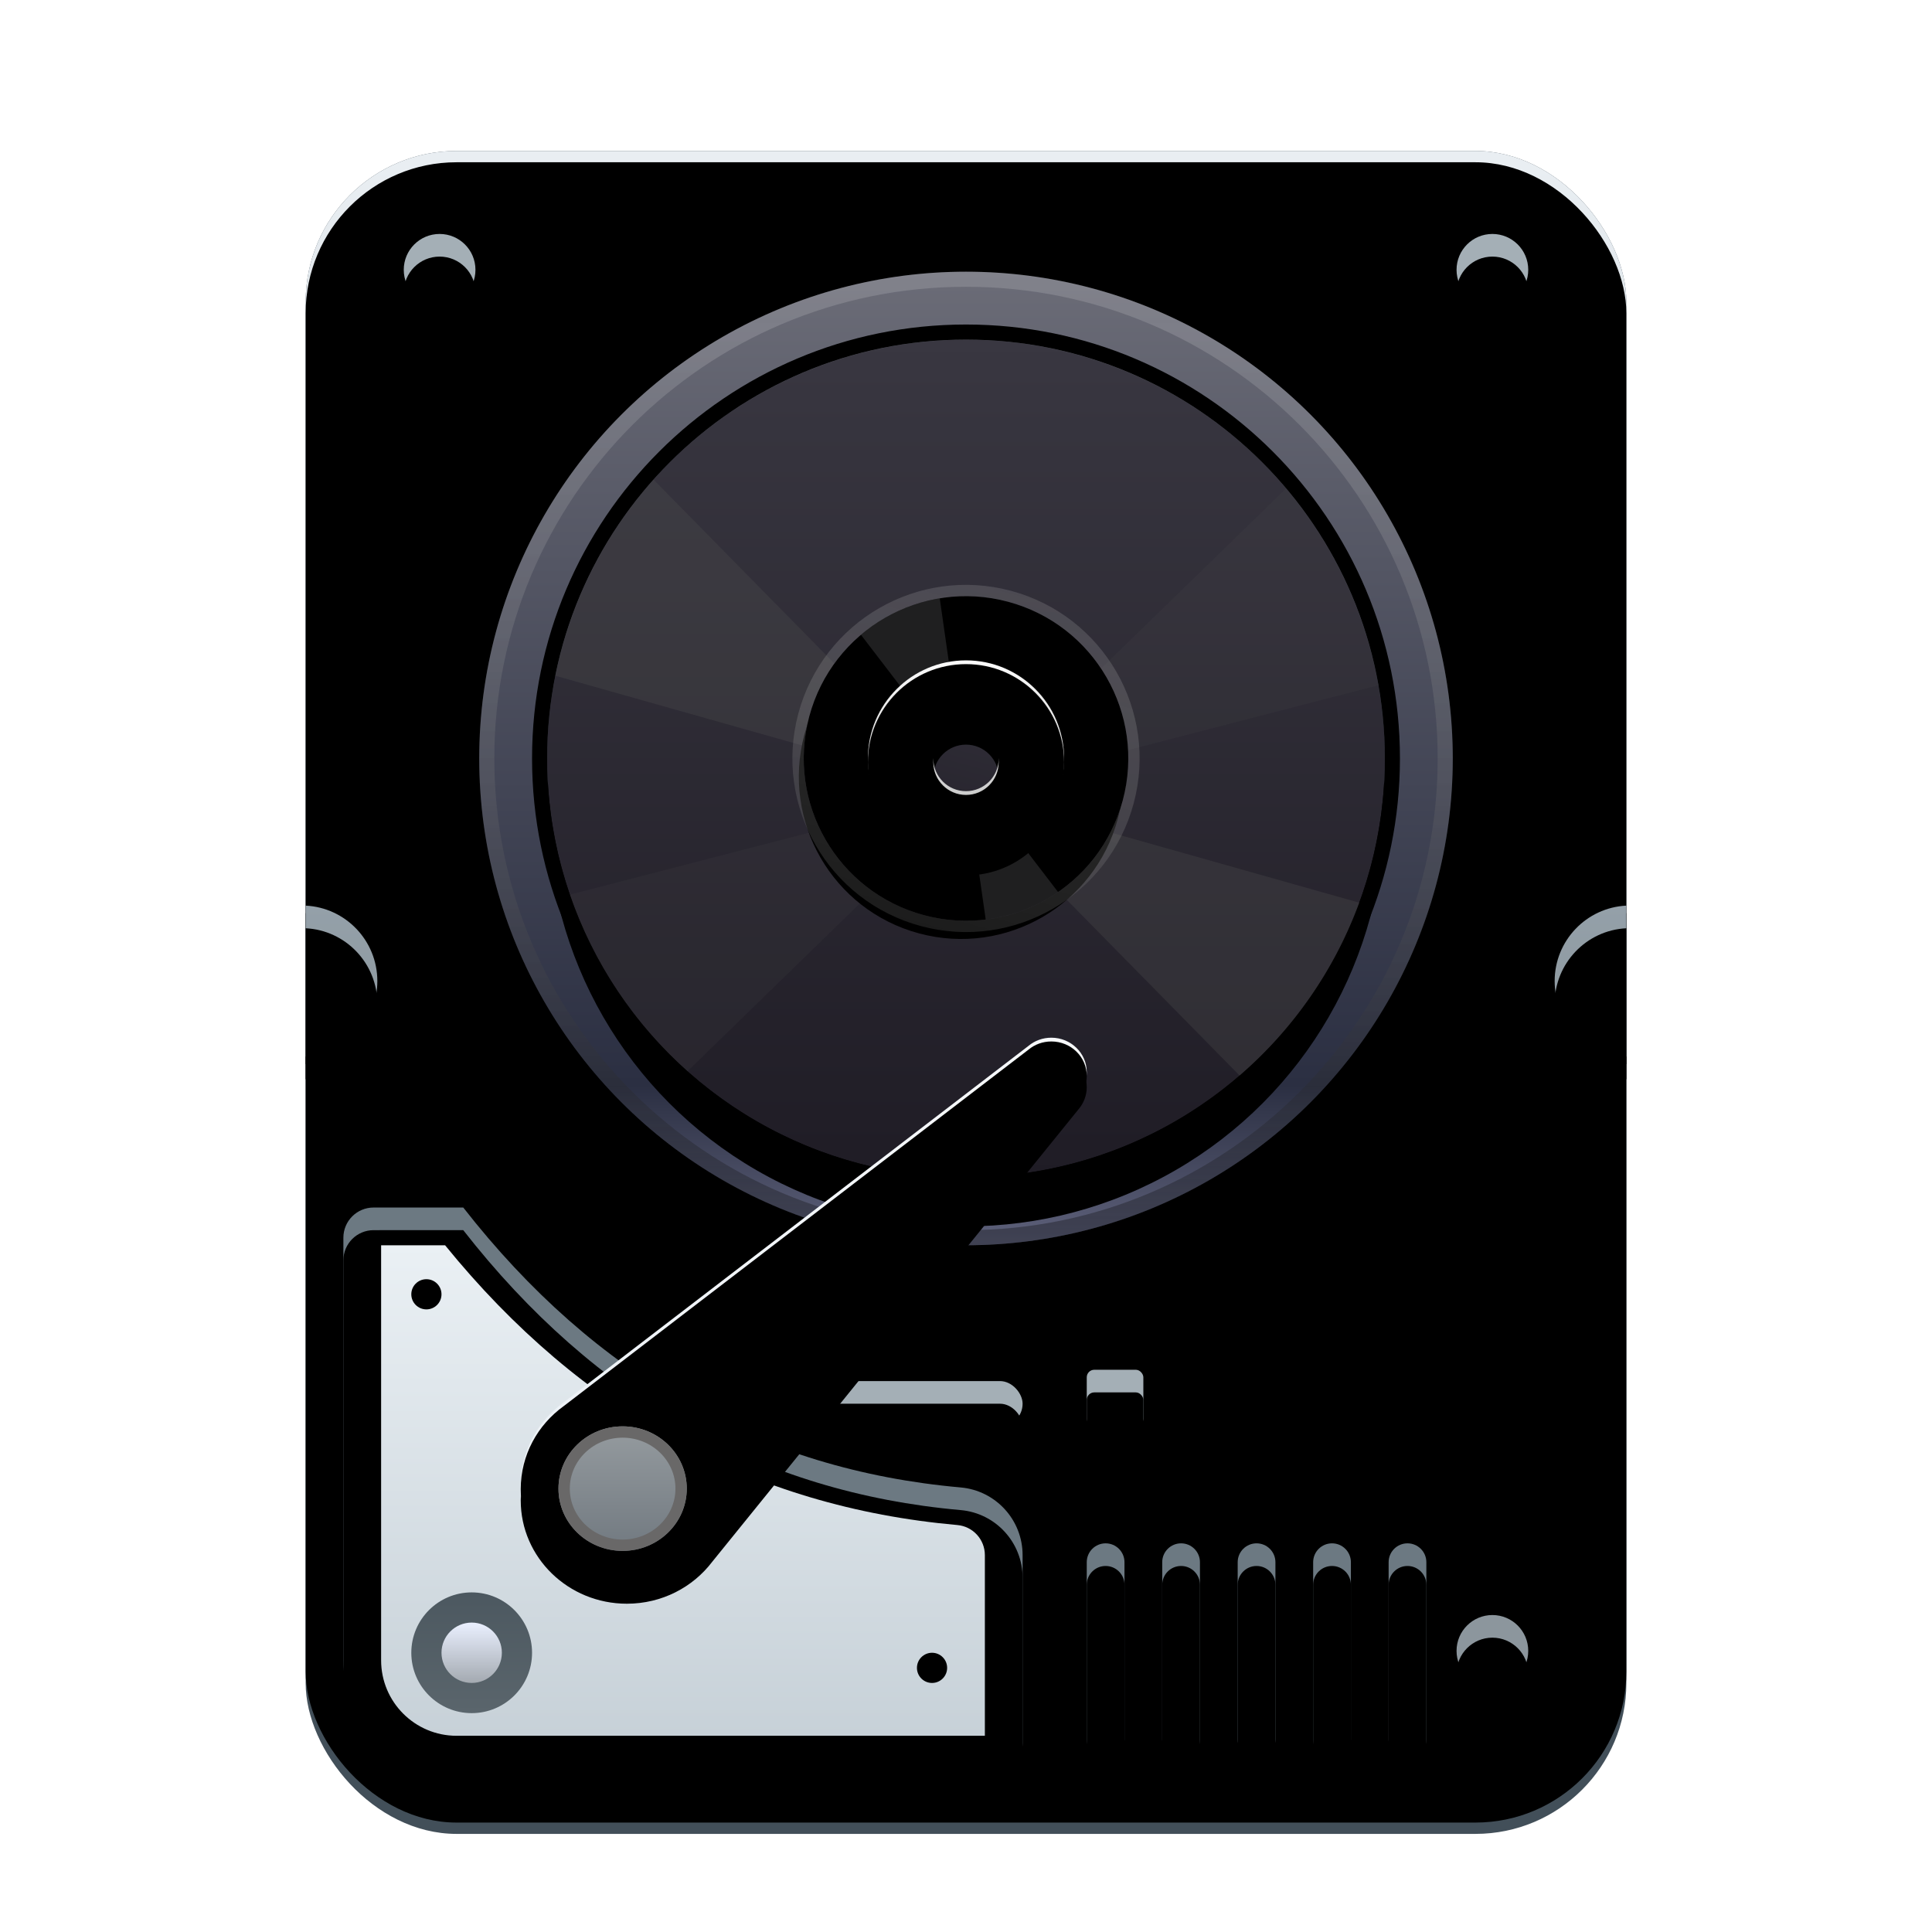 <?xml version="1.0" encoding="UTF-8"?>
<svg width="512px" height="512px" viewBox="0 0 512 512" version="1.1" xmlns="http://www.w3.org/2000/svg" xmlns:xlink="http://www.w3.org/1999/xlink">
    <title>apps/512/deepin-diskmanager</title>
    <defs>
        <filter x="-9.7%" y="-5.8%" width="119.4%" height="115.2%" filterUnits="objectBoundingBox" id="filter-1">
            <feOffset dx="0" dy="8" in="SourceAlpha" result="shadowOffsetOuter1"></feOffset>
            <feGaussianBlur stdDeviation="10" in="shadowOffsetOuter1" result="shadowBlurOuter1"></feGaussianBlur>
            <feColorMatrix values="0 0 0 0 0   0 0 0 0 0   0 0 0 0 0  0 0 0 0.2 0" type="matrix" in="shadowBlurOuter1" result="shadowMatrixOuter1"></feColorMatrix>
            <feMerge>
                <feMergeNode in="shadowMatrixOuter1"></feMergeNode>
                <feMergeNode in="SourceGraphic"></feMergeNode>
            </feMerge>
        </filter>
        <linearGradient x1="50%" y1="0%" x2="50%" y2="100%" id="linearGradient-2">
            <stop stop-color="#E9EEF2" offset="0%"></stop>
            <stop stop-color="#95A5AF" offset="100%"></stop>
        </linearGradient>
        <rect id="path-3" x="0" y="0" width="350" height="440" rx="40"></rect>
        <filter x="-0.4%" y="-0.3%" width="100.9%" height="100.7%" filterUnits="objectBoundingBox" id="filter-4">
            <feOffset dx="0" dy="3" in="SourceAlpha" result="shadowOffsetInner1"></feOffset>
            <feComposite in="shadowOffsetInner1" in2="SourceAlpha" operator="arithmetic" k2="-1" k3="1" result="shadowInnerInner1"></feComposite>
            <feColorMatrix values="0 0 0 0 1   0 0 0 0 1   0 0 0 0 1  0 0 0 0.25 0" type="matrix" in="shadowInnerInner1"></feColorMatrix>
        </filter>
        <linearGradient x1="50%" y1="0%" x2="50%" y2="100%" id="linearGradient-5">
            <stop stop-color="#94A0A9" offset="0%"></stop>
            <stop stop-color="#8C979D" offset="100%"></stop>
        </linearGradient>
        <path d="M0.001,200 C10.582,200.522 19,209.277 19,220 C19,230.723 10.582,239.478 0.001,240 Z" id="path-6"></path>
        <filter x="-5.3%" y="-2.5%" width="110.5%" height="110.0%" filterUnits="objectBoundingBox" id="filter-7">
            <feOffset dx="0" dy="2" in="SourceAlpha" result="shadowOffsetOuter1"></feOffset>
            <feColorMatrix values="0 0 0 0 1   0 0 0 0 1   0 0 0 0 1  0 0 0 0.5 0" type="matrix" in="shadowOffsetOuter1"></feColorMatrix>
        </filter>
        <filter x="-34.2%" y="-16.2%" width="168.4%" height="137.5%" filterUnits="objectBoundingBox" id="filter-8">
            <feGaussianBlur stdDeviation="3.5" in="SourceAlpha" result="shadowBlurInner1"></feGaussianBlur>
            <feOffset dx="0" dy="6" in="shadowBlurInner1" result="shadowOffsetInner1"></feOffset>
            <feComposite in="shadowOffsetInner1" in2="SourceAlpha" operator="arithmetic" k2="-1" k3="1" result="shadowInnerInner1"></feComposite>
            <feColorMatrix values="0 0 0 0 0   0 0 0 0 0   0 0 0 0 0  0 0 0 0.2 0" type="matrix" in="shadowInnerInner1"></feColorMatrix>
        </filter>
        <path d="M331.001,200 C341.582,200.522 350,209.277 350,220 C350,230.723 341.582,239.478 331.001,240 Z" id="path-9"></path>
        <filter x="-5.3%" y="-2.5%" width="110.5%" height="110.0%" filterUnits="objectBoundingBox" id="filter-10">
            <feOffset dx="0" dy="2" in="SourceAlpha" result="shadowOffsetOuter1"></feOffset>
            <feColorMatrix values="0 0 0 0 1   0 0 0 0 1   0 0 0 0 1  0 0 0 0.5 0" type="matrix" in="shadowOffsetOuter1"></feColorMatrix>
        </filter>
        <filter x="-34.2%" y="-16.2%" width="168.4%" height="137.5%" filterUnits="objectBoundingBox" id="filter-11">
            <feGaussianBlur stdDeviation="3.5" in="SourceAlpha" result="shadowBlurInner1"></feGaussianBlur>
            <feOffset dx="0" dy="6" in="shadowBlurInner1" result="shadowOffsetInner1"></feOffset>
            <feComposite in="shadowOffsetInner1" in2="SourceAlpha" operator="arithmetic" k2="-1" k3="1" result="shadowInnerInner1"></feComposite>
            <feColorMatrix values="0 0 0 0 0   0 0 0 0 0   0 0 0 0 0  0 0 0 0.2 0" type="matrix" in="shadowInnerInner1"></feColorMatrix>
        </filter>
        <path d="M35.5,41 C40.747,41 45,36.747 45,31.5 C45,26.253 40.747,22 35.5,22 C30.253,22 26,26.253 26,31.5 C26,36.747 30.253,41 35.5,41 Z M314.5,41 C319.747,41 324,36.747 324,31.5 C324,26.253 319.747,22 314.5,22 C309.253,22 305,26.253 305,31.5 C305,36.747 309.253,41 314.5,41 Z" id="path-12"></path>
        <filter x="-0.2%" y="-2.6%" width="100.3%" height="110.5%" filterUnits="objectBoundingBox" id="filter-13">
            <feOffset dx="0" dy="1" in="SourceAlpha" result="shadowOffsetOuter1"></feOffset>
            <feColorMatrix values="0 0 0 0 1   0 0 0 0 1   0 0 0 0 1  0 0 0 0.5 0" type="matrix" in="shadowOffsetOuter1"></feColorMatrix>
        </filter>
        <filter x="-2.9%" y="-44.7%" width="105.7%" height="194.7%" filterUnits="objectBoundingBox" id="filter-14">
            <feGaussianBlur stdDeviation="5.5" in="SourceAlpha" result="shadowBlurInner1"></feGaussianBlur>
            <feOffset dx="0" dy="6" in="shadowBlurInner1" result="shadowOffsetInner1"></feOffset>
            <feComposite in="shadowOffsetInner1" in2="SourceAlpha" operator="arithmetic" k2="-1" k3="1" result="shadowInnerInner1"></feComposite>
            <feColorMatrix values="0 0 0 0 0   0 0 0 0 0   0 0 0 0 0  0 0 0 0.2 0" type="matrix" in="shadowInnerInner1"></feColorMatrix>
        </filter>
        <circle id="path-15" cx="314.5" cy="397.5" r="9.5"></circle>
        <filter x="-2.6%" y="-2.6%" width="105.3%" height="110.5%" filterUnits="objectBoundingBox" id="filter-16">
            <feOffset dx="0" dy="1" in="SourceAlpha" result="shadowOffsetOuter1"></feOffset>
            <feColorMatrix values="0 0 0 0 1   0 0 0 0 1   0 0 0 0 1  0 0 0 0.5 0" type="matrix" in="shadowOffsetOuter1"></feColorMatrix>
        </filter>
        <filter x="-44.7%" y="-44.7%" width="189.5%" height="194.7%" filterUnits="objectBoundingBox" id="filter-17">
            <feGaussianBlur stdDeviation="5.5" in="SourceAlpha" result="shadowBlurInner1"></feGaussianBlur>
            <feOffset dx="0" dy="6" in="shadowBlurInner1" result="shadowOffsetInner1"></feOffset>
            <feComposite in="shadowOffsetInner1" in2="SourceAlpha" operator="arithmetic" k2="-1" k3="1" result="shadowInnerInner1"></feComposite>
            <feColorMatrix values="0 0 0 0 0   0 0 0 0 0   0 0 0 0 0  0 0 0 0.2 0" type="matrix" in="shadowInnerInner1"></feColorMatrix>
        </filter>
        <rect id="path-18" x="207" y="323" width="15" height="15" rx="2"></rect>
        <filter x="-3.3%" y="-3.3%" width="106.7%" height="113.3%" filterUnits="objectBoundingBox" id="filter-19">
            <feOffset dx="0" dy="1" in="SourceAlpha" result="shadowOffsetOuter1"></feOffset>
            <feColorMatrix values="0 0 0 0 1   0 0 0 0 1   0 0 0 0 1  0 0 0 0.5 0" type="matrix" in="shadowOffsetOuter1"></feColorMatrix>
        </filter>
        <filter x="-56.7%" y="-56.7%" width="213.3%" height="220.0%" filterUnits="objectBoundingBox" id="filter-20">
            <feGaussianBlur stdDeviation="5.5" in="SourceAlpha" result="shadowBlurInner1"></feGaussianBlur>
            <feOffset dx="0" dy="6" in="shadowBlurInner1" result="shadowOffsetInner1"></feOffset>
            <feComposite in="shadowOffsetInner1" in2="SourceAlpha" operator="arithmetic" k2="-1" k3="1" result="shadowInnerInner1"></feComposite>
            <feColorMatrix values="0 0 0 0 0   0 0 0 0 0   0 0 0 0 0  0 0 0 0.2 0" type="matrix" in="shadowInnerInner1"></feColorMatrix>
        </filter>
        <rect id="path-21" x="95" y="326" width="95" height="12" rx="6"></rect>
        <filter x="-0.5%" y="-4.2%" width="101.1%" height="116.7%" filterUnits="objectBoundingBox" id="filter-22">
            <feOffset dx="0" dy="1" in="SourceAlpha" result="shadowOffsetOuter1"></feOffset>
            <feColorMatrix values="0 0 0 0 1   0 0 0 0 1   0 0 0 0 1  0 0 0 0.5 0" type="matrix" in="shadowOffsetOuter1"></feColorMatrix>
        </filter>
        <filter x="-6.8%" y="-54.2%" width="113.7%" height="216.7%" filterUnits="objectBoundingBox" id="filter-23">
            <feGaussianBlur stdDeviation="3.5" in="SourceAlpha" result="shadowBlurInner1"></feGaussianBlur>
            <feOffset dx="0" dy="6" in="shadowBlurInner1" result="shadowOffsetInner1"></feOffset>
            <feComposite in="shadowOffsetInner1" in2="SourceAlpha" operator="arithmetic" k2="-1" k3="1" result="shadowInnerInner1"></feComposite>
            <feColorMatrix values="0 0 0 0 0   0 0 0 0 0   0 0 0 0 0  0 0 0 0.2 0" type="matrix" in="shadowInnerInner1"></feColorMatrix>
        </filter>
        <path d="M10,288.006 L10,400 C10,416.569 23.431,430 40,430 L182,430 C186.418,430 190,426.418 190,422 L190,372.116 C189.998,362.791 182.876,355.012 173.588,354.189 C120.664,349.494 76.722,324.764 41.765,280 C36.309,280.014 28.388,280.017 18.004,280.008 L18.004,280.008 C13.585,280.006 10.002,283.586 10,288.004 C10,288.005 10,288.006 10,288.006 Z" id="path-24"></path>
        <filter x="-3.6%" y="-4.3%" width="107.2%" height="108.7%" filterUnits="objectBoundingBox" id="filter-25">
            <feGaussianBlur stdDeviation="3.5" in="SourceAlpha" result="shadowBlurInner1"></feGaussianBlur>
            <feOffset dx="0" dy="6" in="shadowBlurInner1" result="shadowOffsetInner1"></feOffset>
            <feComposite in="shadowOffsetInner1" in2="SourceAlpha" operator="arithmetic" k2="-1" k3="1" result="shadowInnerInner1"></feComposite>
            <feColorMatrix values="0 0 0 0 0   0 0 0 0 0   0 0 0 0 0  0 0 0 0.2 0" type="matrix" in="shadowInnerInner1"></feColorMatrix>
        </filter>
        <linearGradient x1="50%" y1="0%" x2="50%" y2="100%" id="linearGradient-26">
            <stop stop-color="#EAF0F4" offset="0%"></stop>
            <stop stop-color="#C7D1D8" offset="100%"></stop>
        </linearGradient>
        <path d="M36.953,290.009 C73.098,334.497 118.514,359.343 172.707,364.15 C176.835,364.517 180,367.975 180,372.119 L180,420 L40,420 C28.954,420 20,411.046 20,400 L20,290.009 L36.953,290.009 Z M166,398 C163.791,398 162,399.791 162,402 C162,404.209 163.791,406 166,406 C168.209,406 170,404.209 170,402 C170,399.791 168.209,398 166,398 Z M32,299 C29.791,299 28,300.791 28,303 C28,305.209 29.791,307 32,307 C34.209,307 36,305.209 36,303 C36,300.791 34.209,299 32,299 Z" id="path-27"></path>
        <filter x="-6.2%" y="-6.2%" width="112.5%" height="115.4%" filterUnits="objectBoundingBox" id="filter-28">
            <feOffset dx="0" dy="2" in="SourceAlpha" result="shadowOffsetOuter1"></feOffset>
            <feGaussianBlur stdDeviation="3" in="shadowOffsetOuter1" result="shadowBlurOuter1"></feGaussianBlur>
            <feColorMatrix values="0 0 0 0 0   0 0 0 0 0   0 0 0 0 0  0 0 0 0.276 0" type="matrix" in="shadowBlurOuter1"></feColorMatrix>
        </filter>
        <linearGradient x1="51.761%" y1="0%" x2="51.761%" y2="100%" id="linearGradient-29">
            <stop stop-color="#6B6C77" offset="0%"></stop>
            <stop stop-color="#2B2F42" offset="83.506%"></stop>
            <stop stop-color="#5F627C" offset="100%"></stop>
        </linearGradient>
        <circle id="path-30" cx="129" cy="129" r="129"></circle>
        <filter x="-9.1%" y="-6.0%" width="118.2%" height="118.2%" filterUnits="objectBoundingBox" id="filter-31">
            <feOffset dx="0" dy="8" in="SourceAlpha" result="shadowOffsetOuter1"></feOffset>
            <feGaussianBlur stdDeviation="6.5" in="shadowOffsetOuter1" result="shadowBlurOuter1"></feGaussianBlur>
            <feColorMatrix values="0 0 0 0 0   0 0 0 0 0   0 0 0 0 0  0 0 0 0.272 0" type="matrix" in="shadowBlurOuter1"></feColorMatrix>
        </filter>
        <linearGradient x1="50%" y1="0%" x2="50%" y2="100%" id="linearGradient-32">
            <stop stop-color="#FFFFFF" stop-opacity="0.15" offset="0%"></stop>
            <stop stop-color="#000000" stop-opacity="0.328" offset="100%"></stop>
        </linearGradient>
        <linearGradient x1="50%" y1="0%" x2="50%" y2="100%" id="linearGradient-33">
            <stop stop-color="#393741" offset="0%"></stop>
            <stop stop-color="#1F1C25" offset="100%"></stop>
        </linearGradient>
        <circle id="path-34" cx="111" cy="111" r="111"></circle>
        <filter x="-11.7%" y="-5.9%" width="123.4%" height="123.4%" filterUnits="objectBoundingBox" id="filter-35">
            <feOffset dx="0" dy="13" in="SourceAlpha" result="shadowOffsetOuter1"></feOffset>
            <feGaussianBlur stdDeviation="6.5" in="shadowOffsetOuter1" result="shadowBlurOuter1"></feGaussianBlur>
            <feColorMatrix values="0 0 0 0 0   0 0 0 0 0   0 0 0 0 0  0 0 0 0.3 0" type="matrix" in="shadowBlurOuter1"></feColorMatrix>
        </filter>
        <circle id="path-36" cx="43" cy="43" r="43"></circle>
        <filter x="-15.1%" y="-9.3%" width="130.2%" height="130.2%" filterUnits="objectBoundingBox" id="filter-37">
            <feOffset dx="0" dy="5" in="SourceAlpha" result="shadowOffsetOuter1"></feOffset>
            <feGaussianBlur stdDeviation="3.5" in="shadowOffsetOuter1" result="shadowBlurOuter1"></feGaussianBlur>
            <feColorMatrix values="0 0 0 0 0   0 0 0 0 0   0 0 0 0 0  0 0 0 0.3 0" type="matrix" in="shadowBlurOuter1"></feColorMatrix>
        </filter>
        <linearGradient x1="50%" y1="0%" x2="50%" y2="100%" id="linearGradient-38">
            <stop stop-color="#E5E5E5" stop-opacity="0.15" offset="0%"></stop>
            <stop stop-color="#565656" stop-opacity="0.328" offset="100%"></stop>
        </linearGradient>
        <linearGradient x1="50%" y1="0%" x2="50%" y2="100%" id="linearGradient-39">
            <stop stop-color="#FBFBFB" offset="0%"></stop>
            <stop stop-color="#B7B7B7" offset="100%"></stop>
        </linearGradient>
        <path d="M129,103 C143.359,103 155,114.641 155,129 C155,143.359 143.359,155 129,155 C114.641,155 103,143.359 103,129 C103,114.641 114.641,103 129,103 Z M129,120.333 C124.214,120.333 120.333,124.214 120.333,129 C120.333,133.786 124.214,137.667 129,137.667 C133.786,137.667 137.667,133.786 137.667,129 C137.667,124.214 133.786,120.333 129,120.333 Z" id="path-40"></path>
        <filter x="-19.2%" y="-9.6%" width="138.5%" height="138.5%" filterUnits="objectBoundingBox" id="filter-41">
            <feOffset dx="0" dy="5" in="SourceAlpha" result="shadowOffsetOuter1"></feOffset>
            <feGaussianBlur stdDeviation="2.5" in="shadowOffsetOuter1" result="shadowBlurOuter1"></feGaussianBlur>
            <feColorMatrix values="0 0 0 0 0   0 0 0 0 0   0 0 0 0 0  0 0 0 0.3 0" type="matrix" in="shadowBlurOuter1"></feColorMatrix>
        </filter>
        <filter x="-10.6%" y="-1.0%" width="121.2%" height="121.2%" filterUnits="objectBoundingBox" id="filter-42">
            <feOffset dx="0" dy="1" in="SourceAlpha" result="shadowOffsetInner1"></feOffset>
            <feComposite in="shadowOffsetInner1" in2="SourceAlpha" operator="arithmetic" k2="-1" k3="1" result="shadowInnerInner1"></feComposite>
            <feColorMatrix values="0 0 0 0 1   0 0 0 0 1   0 0 0 0 1  0 0 0 0.5 0" type="matrix" in="shadowInnerInner1"></feColorMatrix>
        </filter>
        <linearGradient x1="97.247%" y1="5.059%" x2="6.271%" y2="91.027%" id="linearGradient-43">
            <stop stop-color="#F7F9FB" offset="0%"></stop>
            <stop stop-color="#ECF1F6" offset="100%"></stop>
        </linearGradient>
        <path d="M50.755,134.878 L147.776,15.025 C149.162,13.421 150,11.362 150,9.116 C150,4.09 145.798,0 140.621,0 C138.314,0 136.199,0.802 134.564,2.165 L11.425,96.607 C4.49,101.593 0,109.601 0,118.623 C0,133.756 12.593,146 28.124,146 C37.408,146 45.633,141.629 50.755,134.878 Z" id="path-44"></path>
        <filter x="-7.3%" y="-4.8%" width="114.7%" height="115.1%" filterUnits="objectBoundingBox" id="filter-45">
            <feOffset dx="0" dy="4" in="SourceAlpha" result="shadowOffsetOuter1"></feOffset>
            <feGaussianBlur stdDeviation="3" in="shadowOffsetOuter1" result="shadowBlurOuter1"></feGaussianBlur>
            <feColorMatrix values="0 0 0 0 0   0 0 0 0 0   0 0 0 0 0  0 0 0 0.3 0" type="matrix" in="shadowBlurOuter1"></feColorMatrix>
        </filter>
        <filter x="-4.3%" y="-1.7%" width="108.7%" height="108.9%" filterUnits="objectBoundingBox" id="filter-46">
            <feOffset dx="0" dy="1" in="SourceAlpha" result="shadowOffsetInner1"></feOffset>
            <feComposite in="shadowOffsetInner1" in2="SourceAlpha" operator="arithmetic" k2="-1" k3="1" result="shadowInnerInner1"></feComposite>
            <feColorMatrix values="0 0 0 0 1   0 0 0 0 1   0 0 0 0 1  0 0 0 0.942 0" type="matrix" in="shadowInnerInner1"></feColorMatrix>
        </filter>
        <linearGradient x1="50%" y1="0%" x2="50%" y2="97.679%" id="linearGradient-47">
            <stop stop-color="#959B9F" offset="0%"></stop>
            <stop stop-color="#727A81" offset="100%"></stop>
        </linearGradient>
        <linearGradient x1="50%" y1="0%" x2="50%" y2="99.448%" id="linearGradient-48">
            <stop stop-color="#4C5860" offset="0%"></stop>
            <stop stop-color="#5A656C" offset="100%"></stop>
        </linearGradient>
        <linearGradient x1="50%" y1="1.833%" x2="50%" y2="100%" id="linearGradient-49">
            <stop stop-color="#A5ABB2" offset="0%"></stop>
            <stop stop-color="#EAF0FF" offset="100%"></stop>
        </linearGradient>
        <path d="M292,369 C294.761,369 297,371.239 297,374 L297,421 C297,423.761 294.761,426 292,426 C289.239,426 287,423.761 287,421 L287,374 C287,371.239 289.239,369 292,369 Z M272,369 C274.761,369 277,371.239 277,374 L277,421 C277,423.761 274.761,426 272,426 C269.239,426 267,423.761 267,421 L267,374 C267,371.239 269.239,369 272,369 Z M252,369 C254.761,369 257,371.239 257,374 L257,421 C257,423.761 254.761,426 252,426 C249.239,426 247,423.761 247,421 L247,374 C247,371.239 249.239,369 252,369 Z M232,369 C234.761,369 237,371.239 237,374 L237,421 C237,423.761 234.761,426 232,426 C229.239,426 227,423.761 227,421 L227,374 C227,371.239 229.239,369 232,369 Z M212,369 C214.761,369 217,371.239 217,374 L217,421 C217,423.761 214.761,426 212,426 C209.239,426 207,423.761 207,421 L207,374 C207,371.239 209.239,369 212,369 Z" id="path-50"></path>
        <filter x="-0.6%" y="-0.9%" width="101.1%" height="103.5%" filterUnits="objectBoundingBox" id="filter-51">
            <feOffset dx="0" dy="1" in="SourceAlpha" result="shadowOffsetOuter1"></feOffset>
            <feColorMatrix values="0 0 0 0 1   0 0 0 0 1   0 0 0 0 1  0 0 0 0.5 0" type="matrix" in="shadowOffsetOuter1"></feColorMatrix>
        </filter>
        <filter x="-7.2%" y="-11.4%" width="114.4%" height="124.6%" filterUnits="objectBoundingBox" id="filter-52">
            <feGaussianBlur stdDeviation="3.5" in="SourceAlpha" result="shadowBlurInner1"></feGaussianBlur>
            <feOffset dx="0" dy="6" in="shadowBlurInner1" result="shadowOffsetInner1"></feOffset>
            <feComposite in="shadowOffsetInner1" in2="SourceAlpha" operator="arithmetic" k2="-1" k3="1" result="shadowInnerInner1"></feComposite>
            <feColorMatrix values="0 0 0 0 0   0 0 0 0 0   0 0 0 0 0  0 0 0 0.2 0" type="matrix" in="shadowInnerInner1"></feColorMatrix>
        </filter>
    </defs>
    <g id="apps/512/deepin-diskmanager" stroke="none" stroke-width="1" fill="none" fill-rule="evenodd">
        <g id="编组-3备份" filter="url(#filter-1)" transform="translate(81, 32)">
            <rect id="矩形" fill="#424F59" x="0" y="0" width="350" height="446" rx="40"></rect>
            <g id="矩形备份">
                <use fill="url(#linearGradient-2)" fill-rule="evenodd" xlink:href="#path-3"></use>
                <use fill="black" fill-opacity="1" filter="url(#filter-4)" xlink:href="#path-3"></use>
            </g>
            <g id="形状结合">
                <use fill="black" fill-opacity="1" filter="url(#filter-7)" xlink:href="#path-6"></use>
                <use fill="url(#linearGradient-5)" fill-rule="evenodd" xlink:href="#path-6"></use>
                <use fill="black" fill-opacity="1" filter="url(#filter-8)" xlink:href="#path-6"></use>
            </g>
            <g id="形状结合备份" transform="translate(340.5, 220) scale(-1, 1) translate(-340.5, -220)">
                <use fill="black" fill-opacity="1" filter="url(#filter-10)" xlink:href="#path-9"></use>
                <use fill="url(#linearGradient-5)" fill-rule="evenodd" xlink:href="#path-9"></use>
                <use fill="black" fill-opacity="1" filter="url(#filter-11)" xlink:href="#path-9"></use>
            </g>
            <g id="形状结合">
                <use fill="black" fill-opacity="1" filter="url(#filter-13)" xlink:href="#path-12"></use>
                <use fill="#A4AFB6" fill-rule="evenodd" xlink:href="#path-12"></use>
                <use fill="black" fill-opacity="1" filter="url(#filter-14)" xlink:href="#path-12"></use>
            </g>
            <g id="椭圆形备份-7">
                <use fill="black" fill-opacity="1" filter="url(#filter-16)" xlink:href="#path-15"></use>
                <use fill="#8C969D" fill-rule="evenodd" xlink:href="#path-15"></use>
                <use fill="black" fill-opacity="1" filter="url(#filter-17)" xlink:href="#path-15"></use>
            </g>
            <g id="矩形备份-2">
                <use fill="black" fill-opacity="1" filter="url(#filter-19)" xlink:href="#path-18"></use>
                <use fill="#A4AFB6" fill-rule="evenodd" xlink:href="#path-18"></use>
                <use fill="black" fill-opacity="1" filter="url(#filter-20)" xlink:href="#path-18"></use>
            </g>
            <g id="矩形">
                <use fill="black" fill-opacity="1" filter="url(#filter-22)" xlink:href="#path-21"></use>
                <use fill="#A4AFB6" fill-rule="evenodd" xlink:href="#path-21"></use>
                <use fill="black" fill-opacity="1" filter="url(#filter-23)" xlink:href="#path-21"></use>
            </g>
            <g id="路径-5">
                <use fill="#6C7982" fill-rule="evenodd" xlink:href="#path-24"></use>
                <use fill="black" fill-opacity="1" filter="url(#filter-25)" xlink:href="#path-24"></use>
            </g>
            <g id="形状结合" fill-rule="nonzero">
                <use fill="black" fill-opacity="1" filter="url(#filter-28)" xlink:href="#path-27"></use>
                <use fill="url(#linearGradient-26)" xlink:href="#path-27"></use>
            </g>
            <g id="编组-29" transform="translate(46, 32)">
                <g id="椭圆形">
                    <use fill="black" fill-opacity="1" filter="url(#filter-31)" xlink:href="#path-30"></use>
                    <use fill="url(#linearGradient-29)" fill-rule="evenodd" xlink:href="#path-30"></use>
                </g>
                <path d="M129,0 C200.245,0 258,57.755 258,129 C258,200.245 200.245,258 129,258 C57.755,258 0,200.245 0,129 C0,57.755 57.755,0 129,0 Z M129,4 C59.964,4 4,59.964 4,129 C4,198.036 59.964,254 129,254 C198.036,254 254,198.036 254,129 C254,59.964 198.036,4 129,4 Z" id="椭圆形" fill="url(#linearGradient-32)" fill-rule="nonzero"></path>
                <g id="编组-26" transform="translate(18, 18)">
                    <g id="椭圆形备份-2">
                        <use fill="black" fill-opacity="1" filter="url(#filter-35)" xlink:href="#path-34"></use>
                        <use fill="url(#linearGradient-33)" fill-rule="evenodd" xlink:href="#path-34"></use>
                    </g>
                    <path d="M111,-4 C174.513,-4 226,47.487 226,111 C226,174.513 174.513,226 111,226 C47.487,226 -4,174.513 -4,111 C-4,47.487 47.487,-4 111,-4 Z M111,0 C49.696,0 0,49.696 0,111 C0,172.304 49.696,222 111,222 C172.304,222 222,172.304 222,111 C222,49.696 172.304,0 111,0 Z" id="椭圆形备份-2" fill="#000000" fill-rule="nonzero"></path>
                    <path d="M113.979,119.13 L37.186,193.902 C23.117,181.366 12.259,165.302 6.002,147.099 L113.979,119.13 Z M195.842,39.423 C208.2,54.056 216.841,71.93 220.308,91.588 L113.979,119.13 Z" id="形状结合" fill-opacity="0.305" fill="#4F4F50" fill-rule="nonzero" opacity="0.414"></path>
                    <path d="M108.954,119.223 L215.242,149.228 C208.683,167.106 197.657,182.828 183.516,195.041 L108.954,119.223 Z M28.183,37.091 L108.954,119.223 L2.165,89.076 C6.115,69.358 15.289,51.528 28.183,37.091 Z" id="形状结合" fill-opacity="0.305" fill="#4F4F50" fill-rule="nonzero"></path>
                </g>
                <g id="编组-28" transform="translate(129, 129) rotate(-345) translate(-129, -129)translate(86, 86)">
                    <g id="椭圆形备份-3">
                        <use fill="black" fill-opacity="1" filter="url(#filter-37)" xlink:href="#path-36"></use>
                        <use fill="url(#linearGradient-33)" fill-rule="evenodd" xlink:href="#path-36"></use>
                    </g>
                    <path d="M43,0 C66.748,0 86,19.252 86,43 C86,66.748 66.748,86 43,86 C19.252,86 0,66.748 0,43 C0,19.252 19.252,0 43,0 Z M43,18 C29.193,18 18,29.193 18,43 C18,56.807 29.193,68 43,68 C56.807,68 68,56.807 68,43 C68,29.193 56.807,18 43,18 Z" id="椭圆形备份-3" fill="#000000" fill-rule="nonzero"></path>
                    <path d="M43,-3 C68.405,-3 89,17.595 89,43 C89,68.405 68.405,89 43,89 C17.595,89 -3,68.405 -3,43 C-3,17.595 17.595,-3 43,-3 Z M43,0 C19.252,0 0,19.252 0,43 C0,66.748 19.252,86 43,86 C66.748,86 86,66.748 86,43 C86,19.252 66.748,0 43,0 Z" id="椭圆形备份-3" fill="url(#linearGradient-38)" fill-rule="nonzero"></path>
                    <path d="M51.156,51.997 L75.738,70.881 C71.274,76.116 65.577,80.268 59.096,82.886 L47.566,55.912 C48.96,54.811 50.175,53.49 51.156,51.997 Z M25.292,3.804 L34.994,26.5 C31.044,27.052 27.514,29.006 24.954,31.866 L7.623,18.55 C12.043,12.166 18.147,7.037 25.292,3.804 Z" id="形状结合" fill-opacity="0.401" fill="#4F4F50" fill-rule="nonzero"></path>
                </g>
                <g id="形状结合">
                    <use fill="black" fill-opacity="1" filter="url(#filter-41)" xlink:href="#path-40"></use>
                    <use fill="url(#linearGradient-39)" fill-rule="evenodd" xlink:href="#path-40"></use>
                    <use fill="black" fill-opacity="1" filter="url(#filter-42)" xlink:href="#path-40"></use>
                </g>
            </g>
            <g id="编组-3" transform="translate(57, 235)">
                <g id="Shape" fill-rule="nonzero">
                    <use fill="black" fill-opacity="1" filter="url(#filter-45)" xlink:href="#path-44"></use>
                    <use fill="url(#linearGradient-43)" xlink:href="#path-44"></use>
                    <use fill="black" fill-opacity="1" filter="url(#filter-46)" xlink:href="#path-44"></use>
                </g>
                <ellipse id="椭圆形" fill="url(#linearGradient-47)" cx="27" cy="119.5" rx="17" ry="16.5"></ellipse>
                <path d="M27,103 C36.389,103 44,110.387 44,119.5 C44,128.613 36.389,136 27,136 C17.611,136 10,128.613 10,119.5 C10,110.387 17.611,103 27,103 Z M27,106 C19.248,106 13,112.065 13,119.5 C13,126.935 19.248,133 27,133 C34.752,133 41,126.935 41,119.5 C41,112.065 34.752,106 27,106 Z" id="椭圆形" fill="#696868" fill-rule="nonzero"></path>
            </g>
            <g id="Group-7" transform="translate(28, 382)" fill-rule="nonzero">
                <path d="M32,16.006 C32,24.841 24.832,32 16,32 C7.168,32 0,24.841 0,16.006 C0,7.171 7.168,0 16,0 C24.832,0 32,7.171 32,16.006 Z" id="Shape" fill="url(#linearGradient-48)"></path>
                <path d="M24,16.003 C24,20.421 20.416,24 16,24 C11.584,24 8,20.421 8,16.003 C8,11.585 11.584,8 16,8 C20.416,8 24,11.585 24,16.003 Z" id="Shape" fill="url(#linearGradient-49)" transform="translate(16, 16) scale(-1, 1) rotate(-180) translate(-16, -16)"></path>
            </g>
            <g id="形状结合">
                <use fill="black" fill-opacity="1" filter="url(#filter-51)" xlink:href="#path-50"></use>
                <use fill="#6C7982" fill-rule="evenodd" xlink:href="#path-50"></use>
                <use fill="black" fill-opacity="1" filter="url(#filter-52)" xlink:href="#path-50"></use>
            </g>
        </g>
        <g id="Guide-512" transform="translate(15, 15)"></g>
    </g>
</svg>